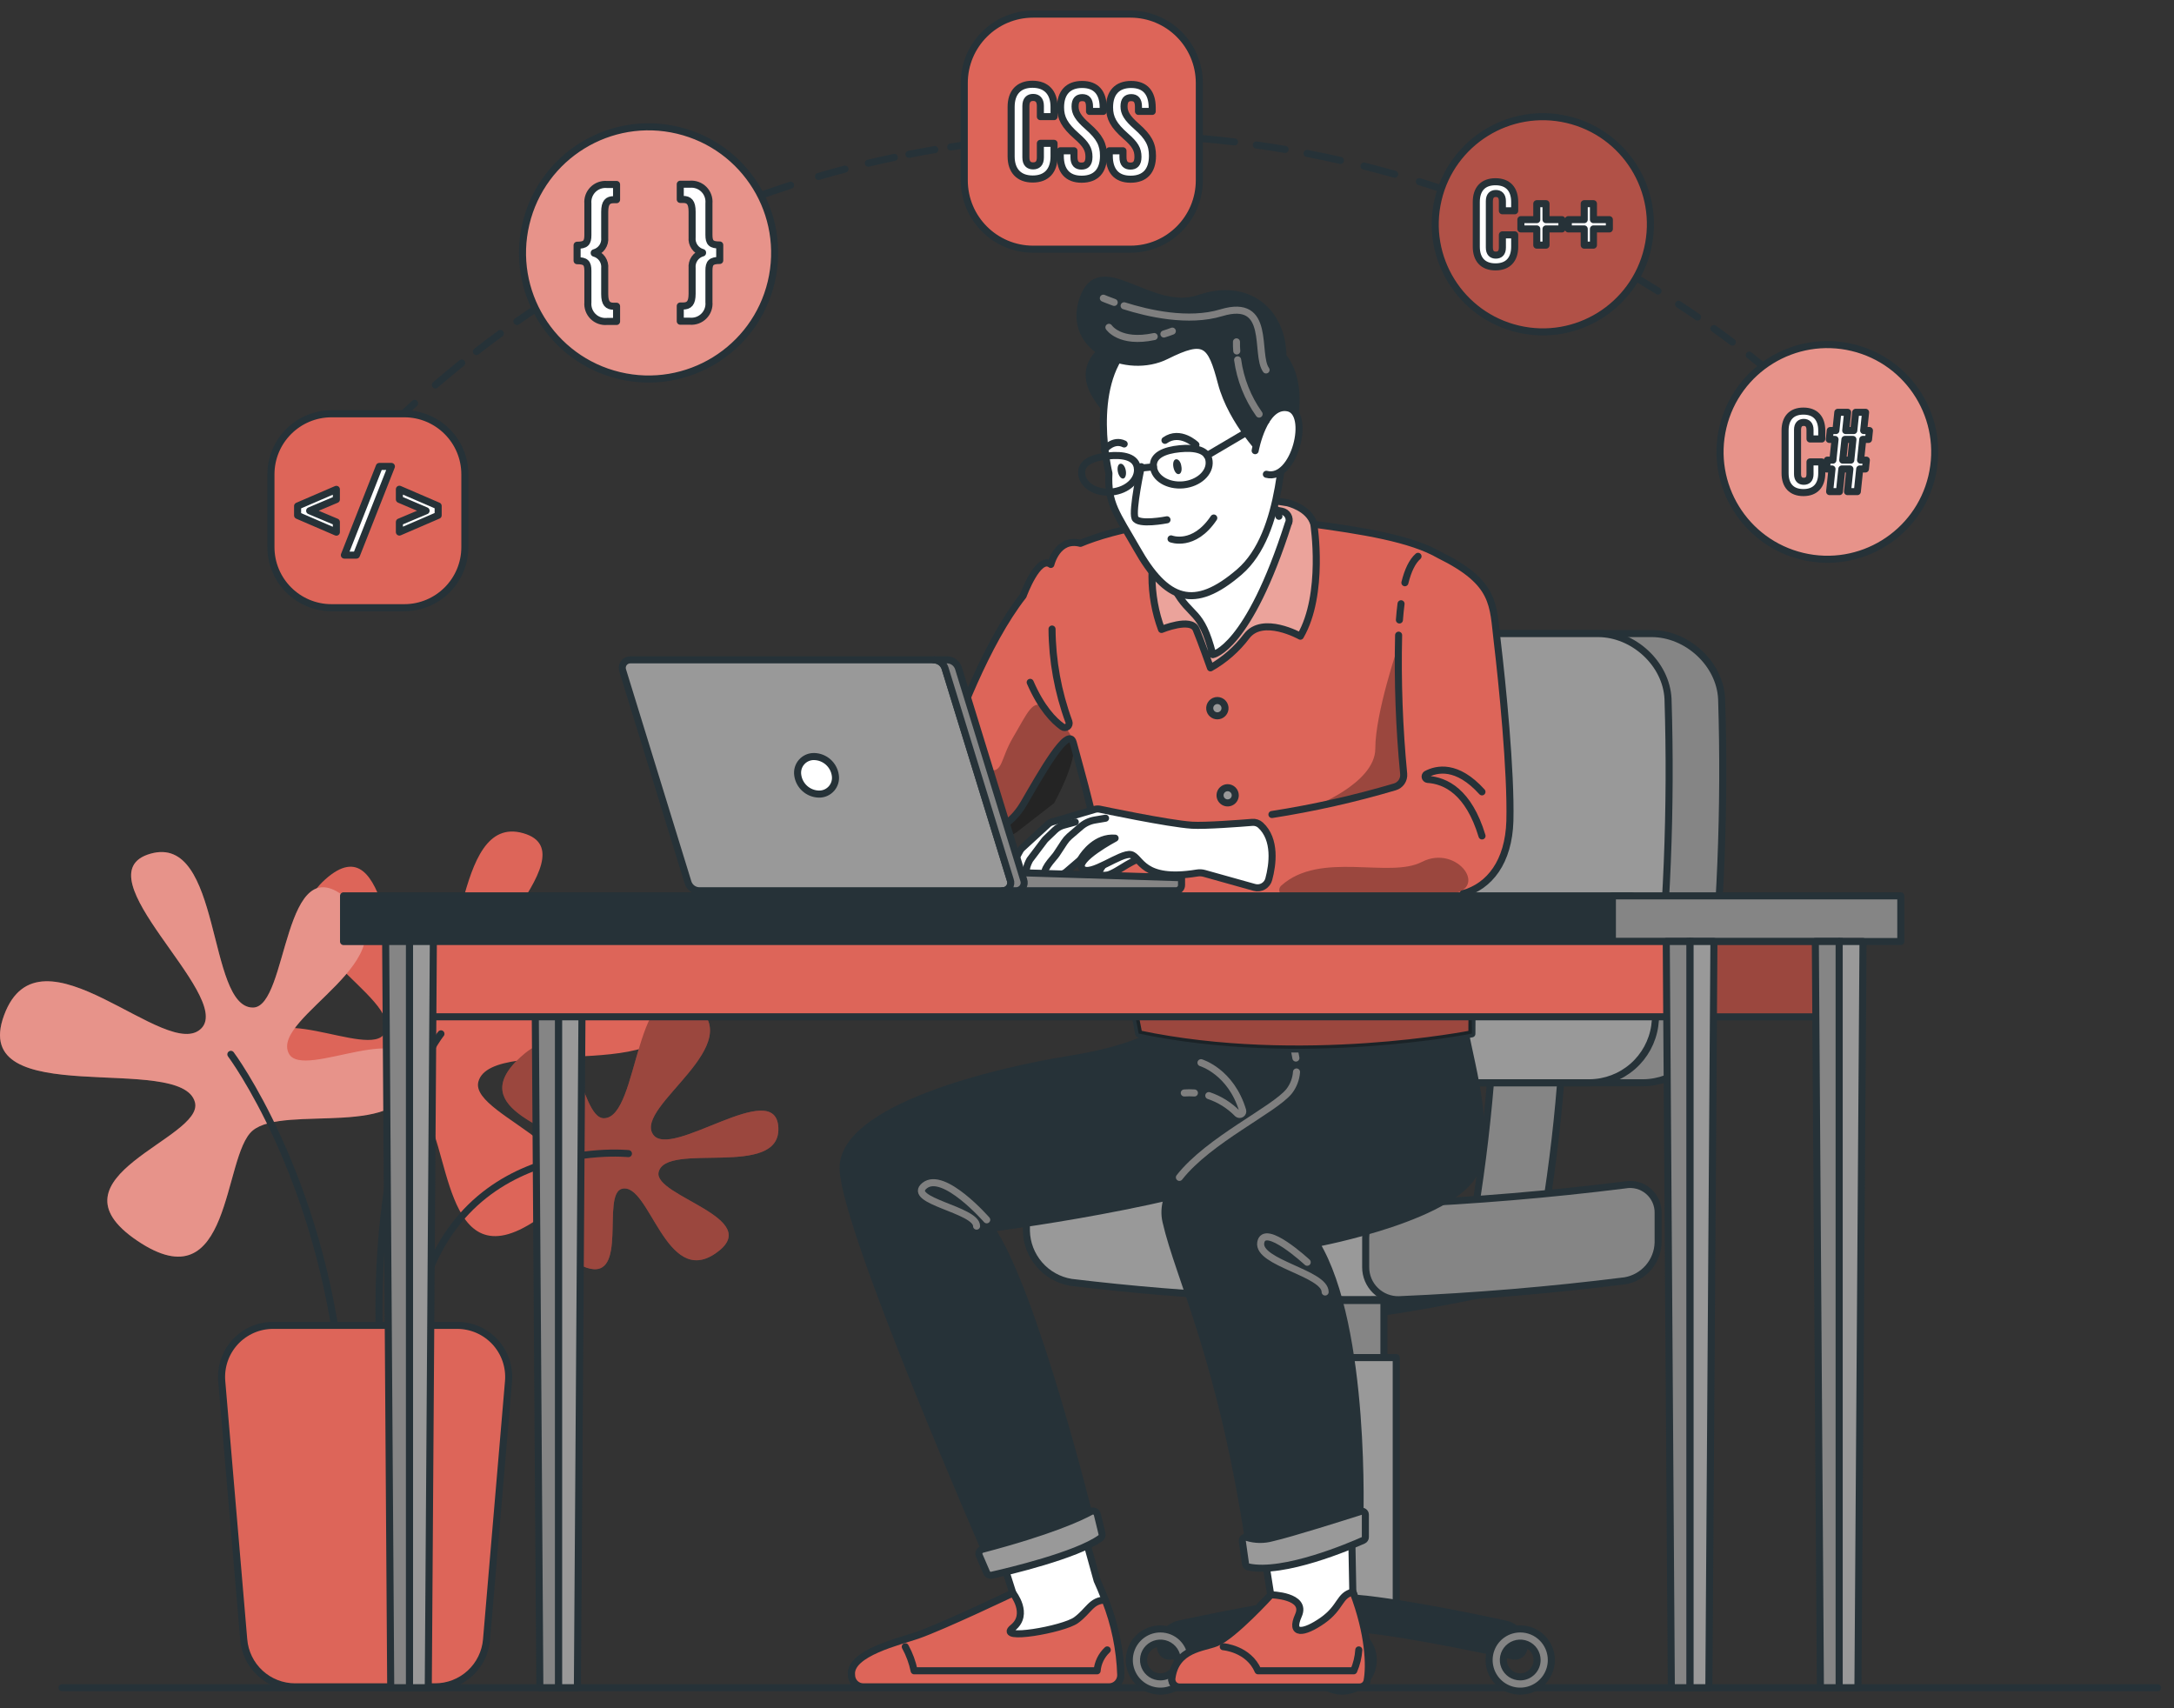 <svg width="154" height="121" viewBox="0 0 154 121" fill="none" xmlns="http://www.w3.org/2000/svg">
<rect x="0" y="0" width="154" height="121" fill="#333333" stroke="none"/>
<path d="M4.394 119.546H152.835" stroke="#263238" stroke-width="0.5" stroke-linecap="round" stroke-linejoin="round"/>
<path d="M29.799 78.627C31.953 80.422 31.235 90.974 37.969 86.434C44.702 81.893 33.231 79.205 33.884 76.631C34.803 73.042 49.953 77.349 47.412 70.458C44.871 63.566 35.812 73.932 33.432 71.366C31.242 69.004 42.147 60.468 37.064 59.018C31.982 57.568 33.062 69.912 29.799 69.912C27.251 69.912 27.728 58.11 23.044 62.285C18.36 66.459 28.597 70.576 27.258 73.168C26.239 75.138 18.181 70.275 18.543 74.815C18.906 79.356 27.502 76.728 29.799 78.627Z" fill="#DD6559"/>
<path d="M31.235 73.228C31.235 73.228 26.339 79.162 26.885 95.332" stroke="#263238" stroke-width="0.5" stroke-linecap="round" stroke-linejoin="round"/>
<path d="M40.793 81.638C39.925 79.891 32.721 78.695 36.845 74.901C40.969 71.107 40.955 79.241 42.789 79.209C45.355 79.165 44.857 68.29 49.092 71.097C53.328 73.903 44.907 78.344 46.256 80.35C47.495 82.198 54.968 76.226 55.136 79.876C55.305 83.526 47.175 80.824 46.655 83.024C46.249 84.736 54.261 86.294 50.707 88.767C47.154 91.24 46.016 83.717 44.063 84.205C42.574 84.564 44.562 90.77 41.569 89.801C38.575 88.832 41.705 83.469 40.793 81.638Z" fill="#DD6559"/>
<path opacity="0.3" d="M40.793 81.638C39.925 79.891 32.721 78.695 36.845 74.901C40.969 71.107 40.955 79.241 42.789 79.209C45.355 79.165 44.857 68.29 49.092 71.097C53.328 73.903 44.907 78.344 46.256 80.35C47.495 82.198 54.968 76.226 55.136 79.876C55.305 83.526 47.175 80.824 46.655 83.024C46.249 84.736 54.261 86.294 50.707 88.767C47.154 91.24 46.016 83.717 44.063 84.205C42.574 84.564 44.562 90.77 41.569 89.801C38.575 88.832 41.705 83.469 40.793 81.638Z" fill="black"/>
<path d="M44.516 81.714C44.516 81.714 30.564 80.26 29.186 95.332" stroke="#263238" stroke-width="0.5" stroke-linecap="round" stroke-linejoin="round"/>
<path d="M17.897 80.081C15.743 81.875 16.461 92.428 9.728 87.887C2.994 83.347 14.469 80.655 13.812 78.085C12.897 74.496 -2.257 78.803 0.288 71.911C2.832 65.02 11.885 75.389 14.286 72.819C16.472 70.461 5.571 61.926 10.654 60.472C15.736 59.018 14.641 71.369 17.915 71.369C20.463 71.369 19.99 59.564 24.674 63.742C29.358 67.92 19.117 72.033 20.46 74.625C21.476 76.595 29.537 71.732 29.175 76.269C28.812 80.806 20.183 78.182 17.897 80.081Z" fill="#DD6559"/>
<path opacity="0.3" d="M17.897 80.081C15.743 81.875 16.461 92.428 9.728 87.887C2.994 83.347 14.469 80.655 13.812 78.085C12.897 74.496 -2.257 78.803 0.288 71.911C2.832 65.02 11.885 75.389 14.286 72.819C16.472 70.461 5.571 61.926 10.654 60.472C15.736 59.018 14.641 71.369 17.915 71.369C20.463 71.369 19.99 59.564 24.674 63.742C29.358 67.92 19.117 72.033 20.46 74.625C21.476 76.595 29.537 71.732 29.175 76.269C28.812 80.806 20.183 78.182 17.897 80.081Z" fill="white"/>
<path d="M16.354 74.682C16.354 74.682 22.707 83.167 24.16 97.327" stroke="#263238" stroke-width="0.5" stroke-linecap="round" stroke-linejoin="round"/>
<path d="M20.901 119.485H30.808C31.728 119.489 32.615 119.146 33.293 118.524C33.971 117.903 34.39 117.049 34.465 116.132L36.023 97.826C36.064 97.324 36 96.818 35.836 96.341C35.671 95.864 35.41 95.426 35.068 95.055C34.726 94.685 34.311 94.389 33.849 94.186C33.387 93.983 32.888 93.879 32.384 93.878H19.343C18.839 93.879 18.34 93.983 17.879 94.186C17.417 94.389 17.002 94.685 16.66 95.056C16.319 95.427 16.058 95.864 15.894 96.341C15.73 96.818 15.666 97.324 15.707 97.826L17.265 116.132C17.34 117.045 17.756 117.897 18.429 118.518C19.103 119.139 19.985 119.484 20.901 119.485V119.485Z" fill="#DD6559" stroke="#263238" stroke-width="0.5" stroke-linecap="round" stroke-linejoin="round"/>
<path d="M95.082 93.196C91.769 93.196 82.207 91.043 82.207 91.043H107.957C107.957 91.043 98.392 93.196 95.082 93.196Z" fill="#263238" stroke="#263238" stroke-width="0.5" stroke-linecap="round" stroke-linejoin="round"/>
<path d="M98.033 92.116H92.132V96.161H98.033V92.116Z" fill="#858585" stroke="#263238" stroke-width="0.5" stroke-linecap="round" stroke-linejoin="round"/>
<path d="M98.905 96.161H91.26V113.551H98.905V96.161Z" fill="#999999" stroke="#263238" stroke-width="0.5" stroke-linecap="round" stroke-linejoin="round"/>
<path d="M109.443 85.877H104.458C105.011 82.453 105.42 78.964 105.671 75.508H110.639C110.402 78.964 109.996 82.453 109.443 85.877Z" fill="#858585" stroke="#263238" stroke-width="0.5" stroke-linecap="round" stroke-linejoin="round"/>
<path d="M116.992 44.877H95.571C93.058 44.877 91.403 47.005 91.891 49.51C93.259 57.164 94.078 64.906 94.339 72.676C94.337 73.206 94.44 73.731 94.642 74.221C94.845 74.711 95.142 75.156 95.518 75.53C95.894 75.904 96.34 76.2 96.831 76.4C97.322 76.6 97.847 76.701 98.377 76.696H116.41C117.531 76.685 118.611 76.274 119.455 75.537C120.3 74.799 120.853 73.785 121.015 72.676C121.885 64.987 122.199 57.245 121.956 49.51C121.837 47.005 119.508 44.877 116.992 44.877Z" fill="#858585" stroke="#263238" stroke-width="0.5" stroke-linecap="round" stroke-linejoin="round"/>
<path d="M118.158 49.51C118.402 57.245 118.087 64.987 117.218 72.676C117.055 73.785 116.502 74.799 115.658 75.537C114.813 76.274 113.734 76.685 112.613 76.696H98.377C97.847 76.701 97.322 76.6 96.831 76.4C96.34 76.2 95.894 75.904 95.518 75.53C95.142 75.156 94.845 74.711 94.642 74.221C94.44 73.731 94.337 73.206 94.339 72.676C94.079 64.906 93.262 57.164 91.895 49.51C91.407 46.998 93.054 44.877 95.574 44.877H113.194C115.71 44.877 118.04 47.005 118.158 49.51Z" fill="#999999" stroke="#263238" stroke-width="0.5" stroke-linecap="round" stroke-linejoin="round"/>
<path d="M107.957 116.674C107.957 116.77 107.936 116.864 107.895 116.95C107.854 117.036 107.794 117.112 107.719 117.172C107.645 117.232 107.558 117.275 107.465 117.296C107.372 117.318 107.275 117.319 107.182 117.299C104.838 116.789 97.821 115.31 95.082 115.31C92.344 115.31 85.323 116.789 82.979 117.299C82.886 117.319 82.79 117.318 82.697 117.297C82.604 117.275 82.517 117.232 82.443 117.172C82.369 117.112 82.309 117.036 82.269 116.95C82.228 116.864 82.207 116.77 82.207 116.674C82.207 116.29 82.338 115.918 82.579 115.62C82.82 115.321 83.157 115.114 83.532 115.034C86.274 114.445 92.53 113.164 95.082 113.164C97.635 113.164 103.891 114.445 106.633 115.034C107.008 115.115 107.344 115.322 107.585 115.62C107.826 115.919 107.957 116.291 107.957 116.674V116.674Z" fill="#263238" stroke="#263238" stroke-width="0.5" stroke-linecap="round" stroke-linejoin="round"/>
<path d="M82.204 115.382C81.768 115.381 81.341 115.51 80.978 115.752C80.615 115.994 80.332 116.338 80.165 116.741C79.998 117.144 79.954 117.587 80.039 118.015C80.124 118.443 80.334 118.836 80.642 119.144C80.95 119.452 81.343 119.662 81.771 119.747C82.199 119.832 82.642 119.788 83.045 119.621C83.448 119.454 83.792 119.171 84.034 118.808C84.276 118.445 84.405 118.018 84.404 117.582C84.403 116.999 84.171 116.44 83.759 116.027C83.346 115.615 82.787 115.383 82.204 115.382V115.382ZM82.204 118.777C81.967 118.778 81.736 118.709 81.539 118.578C81.342 118.447 81.188 118.26 81.097 118.042C81.006 117.824 80.982 117.583 81.028 117.351C81.073 117.119 81.187 116.906 81.354 116.738C81.521 116.571 81.734 116.457 81.966 116.41C82.198 116.364 82.438 116.387 82.657 116.477C82.875 116.568 83.062 116.721 83.194 116.918C83.325 117.114 83.395 117.346 83.395 117.582C83.395 117.898 83.27 118.202 83.047 118.426C82.823 118.65 82.52 118.776 82.204 118.777Z" fill="#858585" stroke="#263238" stroke-width="0.5" stroke-linecap="round" stroke-linejoin="round"/>
<path d="M95.082 115.382C94.645 115.38 94.218 115.509 93.854 115.751C93.49 115.993 93.207 116.338 93.04 116.742C92.872 117.145 92.829 117.589 92.914 118.018C93 118.446 93.211 118.84 93.521 119.148C93.831 119.456 94.225 119.665 94.654 119.749C95.083 119.832 95.527 119.787 95.93 119.617C96.332 119.448 96.676 119.163 96.916 118.798C97.156 118.433 97.283 118.005 97.279 117.568C97.274 116.988 97.041 116.433 96.63 116.024C96.219 115.614 95.663 115.384 95.082 115.382ZM95.082 118.777C94.847 118.778 94.616 118.709 94.419 118.579C94.222 118.448 94.069 118.263 93.977 118.045C93.886 117.828 93.861 117.588 93.905 117.356C93.95 117.125 94.062 116.911 94.228 116.743C94.393 116.575 94.605 116.46 94.836 116.412C95.067 116.364 95.307 116.385 95.525 116.473C95.744 116.562 95.932 116.713 96.065 116.907C96.199 117.102 96.271 117.332 96.274 117.568C96.276 117.726 96.247 117.882 96.188 118.029C96.129 118.175 96.041 118.308 95.93 118.421C95.82 118.533 95.688 118.623 95.542 118.684C95.397 118.745 95.24 118.777 95.082 118.777Z" fill="#858585" stroke="#263238" stroke-width="0.5" stroke-linecap="round" stroke-linejoin="round"/>
<path d="M107.688 115.382C107.252 115.382 106.826 115.511 106.463 115.754C106.101 115.996 105.818 116.34 105.652 116.743C105.485 117.146 105.442 117.589 105.527 118.017C105.612 118.445 105.823 118.837 106.131 119.145C106.44 119.453 106.833 119.663 107.26 119.748C107.688 119.832 108.131 119.788 108.534 119.621C108.937 119.453 109.281 119.17 109.522 118.807C109.764 118.445 109.893 118.018 109.892 117.582C109.892 117.293 109.835 117.006 109.724 116.739C109.613 116.472 109.451 116.229 109.246 116.025C109.042 115.821 108.799 115.659 108.531 115.548C108.264 115.438 107.977 115.381 107.688 115.382V115.382ZM107.688 118.777C107.452 118.777 107.221 118.707 107.024 118.576C106.828 118.445 106.674 118.258 106.584 118.04C106.493 117.821 106.47 117.581 106.516 117.349C106.562 117.117 106.676 116.904 106.843 116.737C107.01 116.57 107.223 116.456 107.455 116.41C107.687 116.364 107.927 116.387 108.146 116.478C108.364 116.568 108.551 116.722 108.682 116.918C108.813 117.115 108.883 117.346 108.883 117.582C108.883 117.899 108.758 118.203 108.533 118.427C108.309 118.651 108.005 118.777 107.688 118.777Z" fill="#858585" stroke="#263238" stroke-width="0.5" stroke-linecap="round" stroke-linejoin="round"/>
<path d="M101.608 85.181C93.014 85.454 84.412 85.073 75.876 84.043C75.482 83.972 75.077 83.99 74.691 84.095C74.304 84.2 73.946 84.39 73.643 84.651C73.339 84.912 73.097 85.237 72.935 85.604C72.773 85.97 72.695 86.367 72.706 86.768V87.188C72.727 88.07 73.055 88.916 73.634 89.582C74.213 90.248 75.005 90.691 75.876 90.834C84.412 91.863 93.014 92.243 101.608 91.972V85.181Z" fill="#999999" stroke="#263238" stroke-width="0.5" stroke-linecap="round" stroke-linejoin="round"/>
<path d="M115.104 90.723C109.77 91.391 104.483 91.832 99.113 92.062C98.804 92.072 98.496 92.019 98.207 91.907C97.919 91.794 97.656 91.625 97.435 91.409C97.213 91.193 97.037 90.934 96.918 90.649C96.799 90.363 96.739 90.056 96.741 89.747V87.683C96.747 87.052 96.998 86.449 97.441 85.999C97.883 85.55 98.483 85.29 99.113 85.275C104.497 85.041 109.77 84.6 115.104 83.932C115.396 83.877 115.697 83.889 115.984 83.965C116.271 84.042 116.537 84.182 116.763 84.375C116.989 84.568 117.169 84.81 117.289 85.082C117.409 85.353 117.467 85.649 117.458 85.946V88.01C117.441 88.665 117.197 89.293 116.767 89.788C116.338 90.283 115.75 90.614 115.104 90.723V90.723Z" fill="#858585" stroke="#263238" stroke-width="0.5" stroke-linecap="round" stroke-linejoin="round"/>
<path d="M79.393 118.645C79.393 117.446 79.131 115.055 77.717 111.951L75.876 105.31L70.133 107.762L71.748 112.848C71.748 112.848 66.813 115.203 64.989 115.838C63.776 116.261 60.144 117.094 60.323 118.652C60.323 118.762 60.345 118.871 60.387 118.972C60.429 119.073 60.49 119.166 60.568 119.243C60.646 119.321 60.738 119.383 60.839 119.425C60.941 119.467 61.05 119.488 61.16 119.488H78.553C78.664 119.489 78.774 119.467 78.876 119.425C78.979 119.383 79.072 119.321 79.15 119.242C79.228 119.164 79.29 119.07 79.331 118.968C79.373 118.865 79.394 118.755 79.393 118.645V118.645Z" fill="white" stroke="#263238" stroke-width="0.5" stroke-linecap="round" stroke-linejoin="round"/>
<path d="M76.231 114.757C75.334 115.418 70.549 116.254 71.748 115.296C72.947 114.337 71.748 112.844 71.748 112.844C71.748 112.844 66.813 115.199 64.989 115.834C63.776 116.258 60.144 117.09 60.323 118.648C60.323 118.758 60.345 118.867 60.387 118.968C60.429 119.07 60.49 119.162 60.568 119.24C60.646 119.317 60.738 119.379 60.839 119.421C60.941 119.463 61.05 119.485 61.16 119.485H78.553C78.664 119.485 78.774 119.463 78.876 119.421C78.978 119.379 79.071 119.317 79.148 119.238C79.226 119.16 79.288 119.066 79.329 118.964C79.371 118.861 79.391 118.752 79.39 118.641C79.331 116.823 78.96 115.028 78.291 113.336C77.304 113.347 77.129 114.101 76.231 114.757Z" fill="#DD6559" stroke="#263238" stroke-width="0.5" stroke-linecap="round" stroke-linejoin="round"/>
<path d="M83.546 119.485H96.288C96.416 119.484 96.539 119.44 96.638 119.359C96.736 119.277 96.803 119.165 96.827 119.039C97.021 118.027 96.978 115.762 95.829 112.754L95.714 106.653L89.189 107.762L90.014 112.966C90.014 112.966 87.387 115.859 86.138 116.376C85.262 116.735 83.266 116.778 83.001 118.889C82.994 118.964 83.002 119.041 83.027 119.113C83.051 119.185 83.09 119.251 83.141 119.307C83.193 119.363 83.255 119.408 83.325 119.439C83.395 119.469 83.47 119.485 83.546 119.485Z" fill="white" stroke="#263238" stroke-width="0.5" stroke-linecap="round" stroke-linejoin="round"/>
<path d="M93.69 114.783C92.344 115.723 91.35 115.834 91.978 114.424C92.606 113.013 90.029 112.963 90.029 112.963C90.029 112.963 87.401 115.856 86.152 116.373C85.276 116.732 83.281 116.775 83.015 118.885C83.006 118.962 83.013 119.04 83.036 119.114C83.06 119.188 83.098 119.256 83.15 119.314C83.202 119.371 83.265 119.417 83.336 119.449C83.406 119.48 83.483 119.496 83.561 119.495H96.303C96.43 119.495 96.554 119.451 96.652 119.37C96.75 119.288 96.817 119.175 96.841 119.05C97.035 118.038 96.992 115.773 95.843 112.765C94.846 112.995 95.025 113.839 93.69 114.783Z" fill="#DD6559" stroke="#263238" stroke-width="0.5" stroke-linecap="round" stroke-linejoin="round"/>
<path d="M82.279 72.884C82.279 72.884 80.994 74.198 75.743 75.038C70.492 75.878 59.591 78.505 59.724 82.812C59.856 87.12 69.896 110.091 69.896 110.091C69.896 110.091 74.921 109.137 77.254 107.701C77.254 107.701 73.209 91.308 70.176 87.001C70.176 87.001 83.79 85.325 91.321 82.216C98.851 79.108 94.422 72.023 94.422 72.023L82.279 72.884Z" fill="#263238" stroke="#263238" stroke-width="0.5" stroke-linecap="round" stroke-linejoin="round"/>
<path d="M90.818 72.277C90.818 72.277 92.749 75.508 91.306 77.302C89.864 79.097 81.669 82.446 82.595 86.516C83.521 90.587 86.579 96.326 88.571 109.966C88.571 109.966 93.212 109.248 96.321 107.93C96.321 107.93 96.838 94.054 93.23 88.071C93.23 88.071 103.56 86.157 104.609 82.686C105.657 79.216 103.697 73.911 103.657 72.015L90.818 72.277Z" fill="#263238" stroke="#263238" stroke-width="0.5" stroke-linecap="round" stroke-linejoin="round"/>
<path d="M84.609 77.418C84.37 77.4 84.13 77.4 83.891 77.418" stroke="#7F7F7F" stroke-width="0.5" stroke-linecap="round" stroke-linejoin="round"/>
<path d="M85.075 75.275C85.075 75.275 87.197 75.899 88.029 78.667C88.04 78.712 88.036 78.76 88.019 78.803C88.001 78.846 87.97 78.883 87.93 78.907C87.89 78.932 87.844 78.943 87.797 78.94C87.751 78.937 87.706 78.919 87.67 78.889C87.102 78.304 86.401 77.864 85.628 77.604" stroke="#7F7F7F" stroke-width="0.5" stroke-linecap="round" stroke-linejoin="round"/>
<path d="M69.178 86.85C69.178 85.684 64.153 85.055 65.499 83.979C66.845 82.902 69.896 86.402 69.896 86.402" stroke="#7F7F7F" stroke-width="0.5" stroke-linecap="round" stroke-linejoin="round"/>
<path d="M93.869 91.516C93.869 90.181 89.067 89.453 89.307 88.017C89.548 86.581 92.599 89.409 92.599 89.409" stroke="#7F7F7F" stroke-width="0.5" stroke-linecap="round" stroke-linejoin="round"/>
<path d="M69.365 110.174L69.892 111.394C69.921 111.462 69.973 111.517 70.039 111.55C70.104 111.584 70.18 111.593 70.251 111.577C71.411 111.315 76.249 110.174 77.947 108.953C77.996 108.917 78.034 108.867 78.054 108.81C78.074 108.752 78.077 108.69 78.062 108.63L77.731 107.27C77.72 107.223 77.698 107.179 77.668 107.142C77.637 107.105 77.598 107.076 77.554 107.056C77.509 107.037 77.461 107.028 77.413 107.03C77.365 107.032 77.318 107.046 77.276 107.069C76.511 107.485 74.383 108.48 69.576 109.743C69.533 109.755 69.492 109.776 69.457 109.805C69.422 109.834 69.393 109.87 69.373 109.911C69.353 109.951 69.342 109.996 69.341 110.041C69.339 110.087 69.347 110.132 69.365 110.174V110.174Z" fill="#999999" stroke="#263238" stroke-width="0.5" stroke-linecap="round" stroke-linejoin="round"/>
<path d="M88.001 109.169C87.995 109.127 87.999 109.084 88.015 109.044C88.03 109.004 88.055 108.969 88.088 108.942C88.121 108.915 88.16 108.897 88.202 108.89C88.244 108.882 88.287 108.886 88.327 108.9C88.91 109.082 89.534 109.09 90.122 108.925C91.454 108.623 95.262 107.417 96.396 107.055C96.433 107.043 96.473 107.04 96.511 107.046C96.55 107.052 96.587 107.068 96.618 107.091C96.65 107.114 96.675 107.144 96.693 107.179C96.71 107.214 96.719 107.253 96.719 107.292V108.878C96.72 108.926 96.706 108.973 96.68 109.013C96.653 109.054 96.616 109.085 96.572 109.104C95.682 109.503 90.912 111.545 88.417 110.989C88.368 110.977 88.324 110.951 88.291 110.914C88.257 110.877 88.236 110.83 88.23 110.78L88.001 109.169Z" fill="#999999" stroke="#263238" stroke-width="0.5" stroke-linecap="round" stroke-linejoin="round"/>
<path d="M91.841 75.931C91.807 76.427 91.625 76.902 91.321 77.295C90.266 78.606 85.624 80.741 83.546 83.397" stroke="#7F7F7F" stroke-width="0.5" stroke-linecap="round" stroke-linejoin="round"/>
<path d="M91.615 74.137C91.695 74.401 91.757 74.671 91.798 74.944" stroke="#7F7F7F" stroke-width="0.5" stroke-linecap="round" stroke-linejoin="round"/>
<path d="M64.128 116.642C64.421 117.176 64.632 117.75 64.756 118.347H77.717C77.765 117.782 78.021 117.255 78.435 116.868" stroke="#263238" stroke-width="0.5" stroke-linecap="round" stroke-linejoin="round"/>
<path d="M86.651 116.642C86.651 116.642 88.446 116.778 89.117 118.347H95.894C96.098 117.878 96.22 117.378 96.253 116.868" stroke="#263238" stroke-width="0.5" stroke-linecap="round" stroke-linejoin="round"/>
<path d="M76.026 52.601C76.192 53.233 76.364 53.861 76.536 54.474C78.331 60.935 80.664 73.229 80.664 73.229C92.15 75.652 104.264 73.229 104.264 73.229C104.329 70.551 104.002 67.016 103.639 63.301C105.52 62.78 106.87 61.043 106.956 58.154C107.046 54.654 106.41 48.355 106.059 45.411C105.746 42.823 105.969 41.283 101.96 39.309C99.95 38.15 96.612 37.601 92.509 37.052C84.433 35.975 78.604 37.608 76.536 38.487C74.896 38.057 74.44 39.981 74.44 39.981C73.532 39.295 72.477 42.202 72.477 42.202C69.82 45.591 67.731 51.298 67.035 53.329C66.881 53.773 66.599 54.162 66.224 54.446C64.34 55.881 65.388 57.658 65.388 57.658L69.246 58.839C69.246 58.839 71.116 59.327 72.545 56.868C73.737 54.815 75.689 51.33 76.026 52.601Z" fill="#DD6559"/>
<path opacity="0.3" d="M69.957 57.22C69.957 57.22 69.867 55.425 68.431 55.113C66.996 54.801 68.834 54.263 69.957 54.532C71.08 54.801 70.818 53.814 71.78 52.199C72.742 50.584 73.216 49.306 74.027 50.235C74.838 51.165 75.682 51.312 76.026 52.583C76.371 53.853 74.666 56.89 74.666 56.89L71.989 58.968L70.628 59.729H68.6L67.904 57.974L69.957 57.22Z" fill="black"/>
<path d="M76.026 52.601C76.192 53.233 76.364 53.861 76.536 54.474C78.331 60.935 80.664 73.229 80.664 73.229C92.15 75.652 104.264 73.229 104.264 73.229C104.329 70.551 104.002 67.016 103.639 63.301C105.52 62.78 106.87 61.043 106.956 58.154C107.046 54.654 106.41 48.355 106.059 45.411C105.746 42.823 105.969 41.283 101.96 39.309C99.95 38.15 96.612 37.601 92.509 37.052C84.433 35.975 78.604 37.608 76.536 38.487C74.896 38.057 74.44 39.981 74.44 39.981C73.532 39.295 72.477 42.202 72.477 42.202C69.82 45.591 67.731 51.298 67.035 53.329C66.881 53.773 66.599 54.162 66.224 54.446C64.34 55.881 65.388 57.658 65.388 57.658L69.246 58.839C69.246 58.839 71.116 59.327 72.545 56.868C73.737 54.815 75.689 51.33 76.026 52.601Z" stroke="#263238" stroke-width="0.5" stroke-linecap="round" stroke-linejoin="round"/>
<path opacity="0.3" d="M104.264 73.211C104.273 70.904 104.159 68.599 103.923 66.305C104.314 71.771 92.932 73.483 92.573 70.519C92.215 67.554 103.639 63.282 97.423 64.776C91.999 66.079 81.486 64.833 78.902 64.496C79.896 69.162 80.664 73.211 80.664 73.211C92.15 75.633 104.264 73.211 104.264 73.211Z" fill="black"/>
<path opacity="0.3" d="M99.045 45.752C99.045 45.752 97.419 50.508 97.423 53.021C97.426 55.533 92.868 57.22 92.857 57.22C95.301 56.725 97.677 56.068 98.812 55.738C99.007 55.683 99.177 55.561 99.292 55.394C99.408 55.227 99.461 55.025 99.444 54.822C99.154 51.808 99.021 48.781 99.045 45.752V45.752Z" fill="black"/>
<path d="M74.523 44.557C74.538 46.798 74.942 49.019 75.718 51.122C75.74 51.184 75.743 51.251 75.724 51.314C75.706 51.377 75.668 51.432 75.616 51.472C75.564 51.512 75.501 51.535 75.435 51.536C75.369 51.538 75.305 51.518 75.251 51.481C74.634 51.039 73.762 50.142 72.976 48.333" stroke="#263238" stroke-width="0.5" stroke-linecap="round" stroke-linejoin="round"/>
<path d="M104.982 59.212C104.034 56.071 102.394 55.285 101.123 55.206C101.084 55.201 101.047 55.184 101.018 55.157C100.988 55.131 100.967 55.096 100.957 55.058C100.947 55.02 100.949 54.979 100.962 54.942C100.975 54.904 100.998 54.871 101.03 54.847C101.769 54.449 103.209 54.13 104.978 56.089" stroke="#263238" stroke-width="0.5" stroke-linecap="round" stroke-linejoin="round"/>
<path d="M86.773 50.224C86.758 50.356 86.695 50.478 86.595 50.567C86.496 50.655 86.368 50.704 86.235 50.704C86.102 50.704 85.973 50.655 85.874 50.567C85.775 50.478 85.712 50.356 85.696 50.224C85.688 50.148 85.695 50.072 85.718 49.999C85.741 49.926 85.779 49.859 85.83 49.802C85.881 49.745 85.943 49.699 86.013 49.668C86.083 49.636 86.158 49.62 86.235 49.62C86.311 49.62 86.387 49.636 86.456 49.668C86.526 49.699 86.588 49.745 86.639 49.802C86.69 49.859 86.728 49.926 86.751 49.999C86.775 50.072 86.782 50.148 86.773 50.224V50.224Z" fill="#999999" stroke="#263238" stroke-width="0.5" stroke-linecap="round" stroke-linejoin="round"/>
<path d="M87.502 56.334C87.502 56.44 87.47 56.544 87.411 56.633C87.352 56.721 87.268 56.79 87.169 56.831C87.071 56.872 86.963 56.882 86.858 56.862C86.754 56.841 86.658 56.79 86.583 56.714C86.507 56.639 86.456 56.543 86.435 56.439C86.415 56.334 86.425 56.226 86.466 56.127C86.507 56.029 86.576 55.945 86.664 55.886C86.753 55.827 86.857 55.795 86.963 55.795C87.106 55.795 87.243 55.852 87.344 55.953C87.445 56.054 87.502 56.191 87.502 56.334Z" fill="#999999" stroke="#263238" stroke-width="0.5" stroke-linecap="round" stroke-linejoin="round"/>
<path d="M89.307 71.057C89.308 71.165 89.277 71.27 89.218 71.359C89.158 71.449 89.074 71.519 88.975 71.561C88.876 71.602 88.767 71.613 88.662 71.593C88.556 71.572 88.459 71.521 88.383 71.445C88.307 71.37 88.255 71.273 88.234 71.168C88.213 71.063 88.223 70.954 88.264 70.854C88.305 70.755 88.374 70.67 88.464 70.61C88.553 70.551 88.658 70.519 88.765 70.519C88.908 70.519 89.046 70.575 89.147 70.676C89.249 70.777 89.306 70.914 89.307 71.057V71.057Z" fill="#999999" stroke="#263238" stroke-width="0.5" stroke-linecap="round" stroke-linejoin="round"/>
<path d="M78.999 60.336C78.999 60.336 77.236 62.016 78.076 62.044C78.916 62.073 79.975 60.917 80.948 60.785C81.92 60.652 80.348 60.067 80.348 60.067L78.999 60.336Z" fill="white" stroke="#263238" stroke-width="0.5" stroke-linecap="round" stroke-linejoin="round"/>
<path d="M89.289 58.444C89.21 58.373 89.118 58.319 89.017 58.286C88.916 58.253 88.81 58.241 88.704 58.25C87.843 58.322 85.366 58.509 84.433 58.451C82.775 58.347 77.889 57.313 77.889 57.313C77.777 57.294 77.662 57.3 77.552 57.331L74.526 58.221C74.416 58.253 74.315 58.311 74.232 58.39L72.401 60.07C72.341 60.126 72.29 60.192 72.251 60.264L71.87 60.96C71.791 61.103 71.762 61.268 71.786 61.429C71.81 61.591 71.886 61.74 72.003 61.854V61.854L75.025 61.933C75.212 61.942 75.395 61.877 75.535 61.753L76.432 60.985C76.492 60.933 76.544 60.873 76.587 60.806C76.805 60.447 77.663 59.262 78.991 59.37C78.991 59.37 76.12 60.896 76.662 61.524C77.204 62.152 79.401 60.357 80.118 60.537C80.836 60.716 80.883 62.478 84.785 61.84C84.959 61.81 85.138 61.819 85.309 61.865L88.862 62.859C88.967 62.888 89.078 62.896 89.186 62.882C89.294 62.868 89.399 62.833 89.494 62.778C89.588 62.723 89.671 62.65 89.737 62.563C89.803 62.476 89.851 62.376 89.878 62.27C90.154 61.251 90.398 59.456 89.289 58.444Z" fill="white" stroke="#263238" stroke-width="0.5" stroke-linecap="round" stroke-linejoin="round"/>
<path d="M78.313 57.956L77.552 58.085C77.181 58.148 76.835 58.312 76.551 58.559L75.743 59.252C75.606 59.376 75.485 59.517 75.384 59.672L74.864 60.465C74.807 60.553 74.743 60.636 74.673 60.713C74.365 61.072 73.514 62.066 74.433 61.929" fill="white"/>
<path d="M78.313 57.956L77.552 58.085C77.181 58.148 76.835 58.312 76.551 58.559L75.743 59.252C75.606 59.376 75.485 59.517 75.384 59.672L74.864 60.465C74.807 60.553 74.743 60.636 74.673 60.713C74.365 61.072 73.514 62.066 74.433 61.929" stroke="#263238" stroke-width="0.5" stroke-linecap="round" stroke-linejoin="round"/>
<path d="M76.17 58.225L75.384 58.441C75.138 58.501 74.913 58.624 74.731 58.799L74.117 59.388C74.057 59.442 74.002 59.502 73.956 59.568L72.947 60.906C72.947 60.906 72.409 61.854 72.947 61.872" fill="white"/>
<path d="M76.17 58.225L75.384 58.441C75.138 58.501 74.913 58.624 74.731 58.799L74.117 59.388C74.057 59.442 74.002 59.502 73.956 59.568L72.947 60.906C72.947 60.906 72.409 61.854 72.947 61.872" stroke="#263238" stroke-width="0.5" stroke-linecap="round" stroke-linejoin="round"/>
<path d="M99.074 44.991C98.998 48.273 99.117 51.555 99.433 54.822C99.45 55.025 99.397 55.227 99.282 55.394C99.166 55.561 98.996 55.682 98.801 55.738C95.947 56.582 93.041 57.235 90.1 57.694" stroke="#263238" stroke-width="0.5" stroke-linecap="round" stroke-linejoin="round"/>
<path d="M99.246 42.766C99.199 43.125 99.16 43.516 99.131 43.914" stroke="#263238" stroke-width="0.5" stroke-linecap="round" stroke-linejoin="round"/>
<path d="M100.449 39.406C100.039 39.765 99.731 40.415 99.519 41.276" stroke="#263238" stroke-width="0.5" stroke-linecap="round" stroke-linejoin="round"/>
<path d="M82.477 37.274C82.477 37.274 82.703 36.556 83.912 36.151C85.122 35.745 89.318 35.103 91.475 36.151C93.632 37.199 89.501 42.902 89.501 42.902L87.588 45.551L85.883 46.829L85.122 44.557L84.135 43.53C84.135 43.53 82.003 41.782 82.182 40.056C82.362 38.329 82.477 37.274 82.477 37.274Z" fill="white"/>
<path d="M93.069 37.123C92.731 35.943 91.192 35.612 91.192 35.612C83.833 34.356 82.279 37.048 82.279 37.048C81.377 39.48 81.377 42.154 82.279 44.586C82.279 44.586 84.372 43.717 84.731 44.586C85.09 45.454 85.746 47.306 85.746 47.306C86.745 46.743 87.617 45.98 88.306 45.063C89.444 43.566 92.114 45.063 92.114 45.063C93.844 42.073 93.069 37.123 93.069 37.123ZM91.274 37.037C88.424 45.982 85.912 46.37 85.912 46.37C85.075 43.082 84.357 43.8 83.22 41.743C82.308 40.092 82.617 38.003 82.775 37.238C82.793 37.147 82.832 37.061 82.888 36.987C82.943 36.912 83.015 36.851 83.098 36.808C85.926 35.372 89.386 35.9 90.811 36.212C90.899 36.23 90.983 36.267 91.056 36.319C91.129 36.372 91.19 36.44 91.235 36.518C91.28 36.596 91.308 36.682 91.317 36.772C91.326 36.861 91.317 36.952 91.288 37.037H91.274Z" fill="#DD6559"/>
<path opacity="0.4" d="M93.069 37.123C92.731 35.943 91.192 35.612 91.192 35.612C83.833 34.356 82.279 37.048 82.279 37.048C81.377 39.48 81.377 42.154 82.279 44.586C82.279 44.586 84.372 43.717 84.731 44.586C85.09 45.454 85.746 47.306 85.746 47.306C86.745 46.743 87.617 45.98 88.306 45.063C89.444 43.566 92.114 45.063 92.114 45.063C93.844 42.073 93.069 37.123 93.069 37.123ZM91.274 37.037C88.424 45.982 85.912 46.37 85.912 46.37C85.075 43.082 84.357 43.8 83.22 41.743C82.308 40.092 82.617 38.003 82.775 37.238C82.793 37.147 82.832 37.061 82.888 36.987C82.943 36.912 83.015 36.851 83.098 36.808C85.926 35.372 89.386 35.9 90.811 36.212C90.899 36.23 90.983 36.267 91.056 36.319C91.129 36.372 91.19 36.44 91.235 36.518C91.28 36.596 91.308 36.682 91.317 36.772C91.326 36.861 91.317 36.952 91.288 37.037H91.274Z" fill="white"/>
<path d="M93.069 37.123C92.731 35.943 91.192 35.612 91.192 35.612C83.833 34.356 82.279 37.048 82.279 37.048C81.377 39.48 81.377 42.154 82.279 44.586C82.279 44.586 84.372 43.717 84.731 44.586C85.09 45.454 85.746 47.306 85.746 47.306C86.745 46.743 87.617 45.98 88.306 45.063C89.444 43.566 92.114 45.063 92.114 45.063C93.844 42.073 93.069 37.123 93.069 37.123ZM91.274 37.037C88.424 45.982 85.912 46.37 85.912 46.37C85.075 43.082 84.357 43.8 83.22 41.743C82.308 40.092 82.617 38.003 82.775 37.238C82.793 37.147 82.832 37.061 82.888 36.987C82.943 36.912 83.015 36.851 83.098 36.808C85.926 35.372 89.386 35.9 90.811 36.212C90.899 36.23 90.983 36.267 91.056 36.319C91.129 36.372 91.19 36.44 91.235 36.518C91.28 36.596 91.308 36.682 91.317 36.772C91.326 36.861 91.317 36.952 91.288 37.037H91.274Z" stroke="#263238" stroke-width="0.5" stroke-linecap="round" stroke-linejoin="round"/>
<path d="M81.055 23.455C81.055 23.455 74.713 24.726 78.205 28.839C82.078 33.423 81.055 23.455 81.055 23.455Z" fill="#263238" stroke="#263238" stroke-width="0.5" stroke-linecap="round" stroke-linejoin="round"/>
<path d="M78.553 33.52C78.553 33.52 77.046 27.418 79.917 24.485C82.789 21.553 85.901 20.957 88.234 22.393C90.567 23.828 91.536 27.418 91.177 29.27C90.818 31.122 90.991 37.762 87.793 40.515C84.594 43.268 82.627 42.59 80.513 38.839C79.11 36.38 78.446 35.673 78.553 33.52Z" fill="white" stroke="#263238" stroke-width="0.5" stroke-linecap="round" stroke-linejoin="round"/>
<path d="M89.67 32.324C89.67 32.324 87.258 29.93 86.518 27.12C85.779 24.309 85.362 23.828 82.609 25.203C79.856 26.578 75.564 24.729 76.687 21.255C77.868 17.608 81.475 22.332 84.942 21.136C88.41 19.941 90.876 22.095 90.879 25.264C90.879 25.264 92.975 27.299 90.879 32.561L89.67 32.324Z" fill="#263238" stroke="#263238" stroke-width="0.5" stroke-linecap="round" stroke-linejoin="round"/>
<path d="M88.912 31.922C88.912 31.922 89.522 28.577 91.217 28.886C92.911 29.195 91.701 34.133 89.706 33.595" fill="white"/>
<path d="M88.912 31.922C88.912 31.922 89.522 28.577 91.217 28.886C92.911 29.195 91.701 34.133 89.706 33.595" stroke="#263238" stroke-width="0.5" stroke-linecap="round" stroke-linejoin="round"/>
<path d="M80.847 33.057C80.847 33.057 80.179 36.161 80.398 36.693C80.617 37.224 82.667 36.818 82.667 36.818" fill="white"/>
<path d="M80.847 33.057C80.847 33.057 80.179 36.161 80.398 36.693C80.617 37.224 82.667 36.818 82.667 36.818" stroke="#263238" stroke-width="0.5" stroke-linecap="round" stroke-linejoin="round"/>
<path d="M82.954 38.171C82.954 38.171 84.562 38.807 85.98 36.693Z" fill="white"/>
<path d="M82.954 38.171C82.954 38.171 84.562 38.807 85.98 36.693" stroke="#263238" stroke-width="0.5" stroke-linecap="round" stroke-linejoin="round"/>
<path d="M79.745 33.315C79.802 33.602 79.727 33.864 79.576 33.897C79.426 33.929 79.25 33.721 79.189 33.43C79.128 33.139 79.189 32.881 79.358 32.849C79.526 32.816 79.691 33.024 79.745 33.315Z" fill="#263238"/>
<path d="M83.679 32.999C83.74 33.286 83.679 33.548 83.51 33.581C83.342 33.613 83.187 33.401 83.126 33.114C83.065 32.827 83.126 32.565 83.295 32.533C83.464 32.5 83.639 32.709 83.679 32.999Z" fill="#263238"/>
<path d="M80.571 33.179C80.653 33.993 79.853 34.74 78.747 34.848C77.642 34.955 76.709 34.388 76.626 33.573C76.543 32.759 77.401 32.403 78.492 32.292C79.584 32.181 80.492 32.367 80.571 33.179Z" stroke="#263238" stroke-width="0.5" stroke-linecap="round" stroke-linejoin="round"/>
<path d="M85.65 32.672C85.732 33.484 84.914 34.234 83.826 34.342C82.739 34.449 81.787 33.879 81.705 33.067C81.622 32.256 82.48 31.894 83.571 31.786C84.662 31.678 85.571 31.858 85.65 32.672Z" stroke="#263238" stroke-width="0.5" stroke-linecap="round" stroke-linejoin="round"/>
<path d="M80.571 33.179L81.705 33.067" stroke="#263238" stroke-width="0.5" stroke-linecap="round" stroke-linejoin="round"/>
<path d="M85.513 32.263L89.684 29.805" stroke="#263238" stroke-width="0.5" stroke-linecap="round" stroke-linejoin="round"/>
<path d="M90.398 36.093L90.596 36.571" stroke="#263238" stroke-width="0.5" stroke-linecap="round" stroke-linejoin="round"/>
<path d="M78.22 31.869C78.22 31.869 78.855 31.061 79.634 31.448Z" fill="white"/>
<path d="M78.22 31.869C78.22 31.869 78.855 31.061 79.634 31.448" stroke="#263238" stroke-width="0.5" stroke-linecap="round" stroke-linejoin="round"/>
<path d="M84.716 31.506C84.716 31.506 83.6 30.429 82.523 31.19Z" fill="white"/>
<path d="M84.716 31.506C84.716 31.506 83.6 30.429 82.523 31.19" stroke="#263238" stroke-width="0.5" stroke-linecap="round" stroke-linejoin="round"/>
<path d="M79.63 21.66C81.328 22.199 84.185 22.859 86.518 22.152C90.108 21.075 88.876 25.095 89.684 26.204" stroke="#7F7F7F" stroke-width="0.5" stroke-linecap="round" stroke-linejoin="round"/>
<path d="M78.159 21.122C78.159 21.122 78.442 21.248 78.927 21.42" stroke="#7F7F7F" stroke-width="0.5" stroke-linecap="round" stroke-linejoin="round"/>
<path d="M82.448 23.66C82.638 23.602 82.836 23.534 83.044 23.455" stroke="#7F7F7F" stroke-width="0.5" stroke-linecap="round" stroke-linejoin="round"/>
<path d="M78.553 23.186C78.553 23.186 79.314 24.36 81.762 23.839" stroke="#7F7F7F" stroke-width="0.5" stroke-linecap="round" stroke-linejoin="round"/>
<path d="M87.67 25.487C87.86 26.872 88.382 28.191 89.192 29.331" stroke="#7F7F7F" stroke-width="0.5" stroke-linecap="round" stroke-linejoin="round"/>
<path d="M87.588 24.216C87.583 24.43 87.59 24.645 87.609 24.859" stroke="#7F7F7F" stroke-width="0.5" stroke-linecap="round" stroke-linejoin="round"/>
<path opacity="0.3" d="M90.768 62.723C90.703 62.777 90.655 62.851 90.633 62.933C90.611 63.016 90.614 63.103 90.643 63.183C90.672 63.264 90.725 63.333 90.795 63.382C90.865 63.431 90.948 63.458 91.034 63.458C93.46 63.458 100.007 63.487 102.52 63.34C105.66 63.16 103.263 59.751 100.725 61.05C98.424 62.252 93.528 60.249 90.768 62.723Z" fill="black"/>
<path d="M63.435 59.356C63.435 59.356 64.903 55.447 68.586 56.068C72.269 56.689 69.454 59.772 67.681 60.045C67.681 60.045 67.412 58.972 63.435 59.356Z" fill="white" stroke="#263238" stroke-width="0.5" stroke-linecap="round" stroke-linejoin="round"/>
<path d="M60.309 61.574C59.824 62.059 58.658 62.102 59.444 61.05C60.087 60.204 60.959 59.56 61.956 59.194C63.701 58.415 64.383 58.573 65.962 58.225C67.541 57.877 67.839 58.523 68.385 58.821C69.688 59.539 70 59.661 70.33 60.379C70.66 61.097 71.019 62.03 70 62.03C69.074 62.03 69.013 60.497 68.116 60.558C67.218 60.619 66.77 62.03 66.141 62.03H65.905C65.366 62.03 65.338 61.581 65.664 60.878C65.991 60.174 66.353 59.539 66.353 59.539C65.82 59.819 65.394 60.267 65.14 60.813C64.709 61.728 64.63 62.112 63.837 62.112C63.044 62.112 63.119 61.524 63.887 60.224C63.431 60.498 63.054 60.885 62.793 61.348C62.405 62.066 62.2 62.03 61.694 62.03C61.027 62.03 61.073 60.931 62.254 60.214C62.261 60.214 61.999 59.891 60.309 61.574Z" fill="white" stroke="#263238" stroke-width="0.5" stroke-linecap="round" stroke-linejoin="round"/>
<path d="M64.932 58.95C64.932 58.95 64.469 58.929 64.174 59.711Z" fill="white"/>
<path d="M64.932 58.95C64.932 58.95 64.469 58.929 64.174 59.711" stroke="#263238" stroke-width="0.5" stroke-linecap="round" stroke-linejoin="round"/>
<path d="M123.912 25.156C126.23 26.978 128.436 28.936 130.52 31.021" stroke="#263238" stroke-width="0.5" stroke-linecap="round" stroke-linejoin="round"/>
<path d="M121.407 23.272C121.845 23.588 122.283 23.907 122.713 24.234" stroke="#263238" stroke-width="0.5" stroke-linecap="round" stroke-linejoin="round"/>
<path d="M118.905 21.553C119.355 21.847 119.802 22.149 120.247 22.457" stroke="#263238" stroke-width="0.5" stroke-linecap="round" stroke-linejoin="round"/>
<path d="M100.542 12.867C106.486 14.715 112.167 17.32 117.448 20.616" stroke="#263238" stroke-width="0.5" stroke-linecap="round" stroke-linejoin="round"/>
<path d="M96.622 11.761C97.34 11.945 98.064 12.139 98.794 12.342" stroke="#263238" stroke-width="0.5" stroke-linecap="round" stroke-linejoin="round"/>
<path d="M92.588 10.867C93.377 11.018 94.165 11.183 94.95 11.363" stroke="#263238" stroke-width="0.5" stroke-linecap="round" stroke-linejoin="round"/>
<path d="M88.995 10.268C89.677 10.366 90.356 10.471 91.034 10.584" stroke="#263238" stroke-width="0.5" stroke-linecap="round" stroke-linejoin="round"/>
<path d="M67.347 10.411C74 9.375 80.763 9.254 87.448 10.052" stroke="#263238" stroke-width="0.5" stroke-linecap="round" stroke-linejoin="round"/>
<path d="M64.386 10.932C64.996 10.813 65.61 10.699 66.22 10.595" stroke="#263238" stroke-width="0.5" stroke-linecap="round" stroke-linejoin="round"/>
<path d="M61.511 11.56C62.125 11.413 62.735 11.276 63.352 11.147" stroke="#263238" stroke-width="0.5" stroke-linecap="round" stroke-linejoin="round"/>
<path d="M57.979 12.5C58.604 12.317 59.228 12.141 59.856 11.976" stroke="#263238" stroke-width="0.5" stroke-linecap="round" stroke-linejoin="round"/>
<path d="M36.619 22.769C42.562 18.603 49.095 15.35 56.002 13.118" stroke="#263238" stroke-width="0.5" stroke-linecap="round" stroke-linejoin="round"/>
<path d="M33.748 24.898C34.307 24.465 34.873 24.039 35.445 23.62" stroke="#263238" stroke-width="0.5" stroke-linecap="round" stroke-linejoin="round"/>
<path d="M30.84 27.267C31.454 26.736 32.078 26.219 32.707 25.713" stroke="#263238" stroke-width="0.5" stroke-linecap="round" stroke-linejoin="round"/>
<path d="M26.799 31.021C27.641 30.179 28.497 29.362 29.369 28.57" stroke="#263238" stroke-width="0.5" stroke-linecap="round" stroke-linejoin="round"/>
<path d="M54.63 19.986C55.774 15.188 52.812 10.372 48.015 9.228C43.217 8.084 38.401 11.046 37.257 15.844C36.113 20.641 39.075 25.458 43.872 26.602C48.67 27.745 53.486 24.784 54.63 19.986Z" fill="#DD6559"/>
<path opacity="0.3" d="M54.63 19.986C55.774 15.188 52.812 10.372 48.015 9.228C43.217 8.084 38.401 11.046 37.257 15.843C36.113 20.641 39.075 25.457 43.872 26.601C48.67 27.745 53.486 24.783 54.63 19.986Z" fill="white"/>
<path d="M54.63 19.986C55.774 15.188 52.812 10.372 48.015 9.228C43.217 8.084 38.401 11.046 37.257 15.844C36.113 20.641 39.075 25.458 43.872 26.602C48.67 27.745 53.486 24.784 54.63 19.986Z" stroke="#263238" stroke-width="0.5" stroke-linecap="round" stroke-linejoin="round"/>
<path d="M41.644 21.42V19.183C41.644 18.624 41.486 18.466 40.88 18.466V17.371C41.486 17.371 41.644 17.202 41.644 16.653V14.417C41.628 14.236 41.652 14.053 41.714 13.882C41.777 13.711 41.876 13.556 42.004 13.427C42.133 13.299 42.288 13.2 42.459 13.138C42.63 13.075 42.812 13.051 42.994 13.067H43.676V14.144H43.478C43.055 14.144 42.836 14.338 42.836 15.009V16.829C42.86 17.067 42.799 17.307 42.663 17.504C42.526 17.701 42.324 17.844 42.093 17.906V17.931C42.324 17.993 42.526 18.135 42.663 18.332C42.799 18.53 42.86 18.769 42.836 19.008V20.831C42.836 21.499 43.055 21.692 43.478 21.692H43.676V22.769H42.994C42.812 22.785 42.63 22.761 42.459 22.699C42.288 22.637 42.133 22.538 42.004 22.409C41.876 22.281 41.777 22.125 41.714 21.954C41.652 21.783 41.628 21.601 41.644 21.42Z" fill="white" stroke="#263238" stroke-width="0.5" stroke-linecap="round" stroke-linejoin="round"/>
<path d="M48.188 21.675H48.381C48.809 21.675 49.027 21.481 49.027 20.813V18.99C49.004 18.752 49.065 18.513 49.2 18.316C49.336 18.119 49.536 17.976 49.767 17.913V17.888C49.536 17.825 49.335 17.683 49.199 17.485C49.064 17.288 49.003 17.049 49.027 16.811V14.991C49.027 14.32 48.809 14.126 48.381 14.126H48.188V13.049H48.87C49.051 13.034 49.233 13.057 49.404 13.12C49.575 13.182 49.73 13.281 49.859 13.409C49.988 13.538 50.087 13.693 50.149 13.864C50.211 14.035 50.235 14.218 50.219 14.399V16.635C50.219 17.195 50.377 17.353 50.984 17.353V18.448C50.377 18.448 50.219 18.616 50.219 19.166V21.402C50.235 21.583 50.211 21.766 50.149 21.937C50.087 22.108 49.988 22.263 49.859 22.391C49.73 22.52 49.575 22.619 49.404 22.681C49.233 22.743 49.051 22.767 48.87 22.752H48.188V21.675Z" fill="white" stroke="#263238" stroke-width="0.5" stroke-linecap="round" stroke-linejoin="round"/>
<path d="M28.636 29.309H23.486C21.115 29.309 19.193 31.231 19.193 33.602V38.753C19.193 41.123 21.115 43.045 23.486 43.045H28.636C31.007 43.045 32.929 41.123 32.929 38.753V33.602C32.929 31.231 31.007 29.309 28.636 29.309Z" fill="#DD6559" stroke="#263238" stroke-width="0.5" stroke-linecap="round" stroke-linejoin="round"/>
<path d="M21.081 36.509V35.845L23.827 34.661V35.379L21.935 36.179L23.827 36.976V37.694L21.081 36.509Z" fill="white" stroke="#263238" stroke-width="0.5" stroke-linecap="round" stroke-linejoin="round"/>
<path d="M26.87 33.039H27.725L25.248 39.32H24.394L26.87 33.039Z" fill="white" stroke="#263238" stroke-width="0.5" stroke-linecap="round" stroke-linejoin="round"/>
<path d="M28.292 36.976L30.183 36.179L28.292 35.372V34.654L31.038 35.838V36.502L28.292 37.687V36.976Z" fill="white" stroke="#263238" stroke-width="0.5" stroke-linecap="round" stroke-linejoin="round"/>
<path d="M116.709 17.622C117.667 13.524 115.122 9.425 111.024 8.467C106.926 7.509 102.827 10.055 101.869 14.152C100.911 18.25 103.456 22.349 107.554 23.307C111.652 24.266 115.751 21.72 116.709 17.622Z" fill="#DD6559"/>
<path opacity="0.2" d="M116.709 17.622C117.667 13.524 115.122 9.425 111.024 8.467C106.926 7.509 102.827 10.055 101.869 14.152C100.911 18.25 103.456 22.349 107.554 23.307C111.652 24.266 115.751 21.72 116.709 17.622Z" fill="black"/>
<path d="M116.709 17.622C117.667 13.524 115.122 9.425 111.024 8.467C106.926 7.509 102.827 10.055 101.869 14.152C100.911 18.25 103.456 22.349 107.554 23.307C111.652 24.266 115.751 21.72 116.709 17.622Z" stroke="#263238" stroke-width="0.5" stroke-linecap="round" stroke-linejoin="round"/>
<path d="M104.576 17.468V14.309C104.576 13.401 105.046 12.873 105.937 12.873C106.827 12.873 107.297 13.408 107.297 14.309V14.93H106.425V14.252C106.425 13.864 106.238 13.706 105.962 13.706C105.685 13.706 105.502 13.864 105.502 14.252V17.532C105.502 17.92 105.685 18.071 105.962 18.071C106.238 18.071 106.425 17.92 106.425 17.532V16.635H107.297V17.468C107.297 18.372 106.827 18.904 105.937 18.904C105.046 18.904 104.576 18.372 104.576 17.468Z" fill="white" stroke="#263238" stroke-width="0.5" stroke-linecap="round" stroke-linejoin="round"/>
<path d="M108.862 16.215H107.735V15.558H108.862V14.428H109.515V15.558H110.642V16.215H109.515V17.364H108.862V16.215Z" fill="white" stroke="#263238" stroke-width="0.5" stroke-linecap="round" stroke-linejoin="round"/>
<path d="M112.222 16.215H111.095V15.558H112.222V14.428H112.875V15.558H114.002V16.215H112.875V17.364H112.222V16.215Z" fill="white" stroke="#263238" stroke-width="0.5" stroke-linecap="round" stroke-linejoin="round"/>
<path d="M80.075 1H73.187C70.491 1 68.306 3.186 68.306 5.882V12.77C68.306 15.466 70.491 17.651 73.187 17.651H80.075C82.771 17.651 84.957 15.466 84.957 12.77V5.882C84.957 3.186 82.771 1 80.075 1Z" fill="#DD6559" stroke="#263238" stroke-width="0.5" stroke-linecap="round" stroke-linejoin="round"/>
<path d="M71.626 11.079V7.572C71.626 6.564 72.15 5.968 73.137 5.968C74.124 5.968 74.666 6.564 74.666 7.572V8.261H73.697V7.504C73.697 7.077 73.489 6.901 73.184 6.901C72.879 6.901 72.671 7.077 72.671 7.504V11.151C72.671 11.582 72.875 11.75 73.184 11.75C73.493 11.75 73.697 11.582 73.697 11.151V10.153H74.666V11.079C74.666 12.084 74.142 12.68 73.155 12.68C72.168 12.68 71.626 12.084 71.626 11.079Z" fill="white" stroke="#263238" stroke-width="0.5" stroke-linecap="round" stroke-linejoin="round"/>
<path d="M75.108 11.039V10.68H76.077V11.129C76.077 11.596 76.281 11.764 76.608 11.764C76.935 11.764 77.139 11.596 77.139 11.111C77.139 10.569 76.935 10.225 76.263 9.636C75.406 8.882 75.126 8.351 75.126 7.604C75.126 6.578 75.657 5.982 76.655 5.982C77.653 5.982 78.148 6.578 78.148 7.622V7.891H77.179V7.558C77.179 7.091 76.992 6.915 76.665 6.915C76.339 6.915 76.156 7.091 76.156 7.54C76.156 7.988 76.368 8.358 77.039 8.947C77.897 9.7 78.169 10.225 78.169 11.036C78.169 12.113 77.627 12.694 76.619 12.694C75.61 12.694 75.108 12.084 75.108 11.039Z" fill="white" stroke="#263238" stroke-width="0.5" stroke-linecap="round" stroke-linejoin="round"/>
<path d="M78.579 11.039V10.68H79.548V11.129C79.548 11.596 79.752 11.764 80.079 11.764C80.406 11.764 80.61 11.596 80.61 11.111C80.61 10.569 80.406 10.225 79.734 9.636C78.876 8.882 78.597 8.351 78.597 7.604C78.597 6.578 79.128 5.982 80.126 5.982C81.123 5.982 81.619 6.578 81.619 7.622V7.891H80.646V7.558C80.646 7.091 80.459 6.915 80.133 6.915C79.806 6.915 79.623 7.091 79.623 7.54C79.623 7.988 79.835 8.358 80.506 8.947C81.364 9.7 81.637 10.225 81.637 11.036C81.637 12.113 81.095 12.694 80.086 12.694C79.078 12.694 78.579 12.084 78.579 11.039Z" fill="white" stroke="#263238" stroke-width="0.5" stroke-linecap="round" stroke-linejoin="round"/>
<path d="M136.842 33.774C137.816 29.69 135.294 25.59 131.21 24.616C127.126 23.642 123.026 26.164 122.052 30.248C121.078 34.332 123.6 38.432 127.684 39.406C131.768 40.38 135.868 37.858 136.842 33.774Z" fill="#DD6559"/>
<path opacity="0.3" d="M136.842 33.774C137.816 29.69 135.294 25.59 131.21 24.616C127.126 23.642 123.026 26.164 122.052 30.248C121.078 34.332 123.6 38.432 127.684 39.406C131.768 40.38 135.868 37.858 136.842 33.774Z" fill="white"/>
<path d="M136.842 33.774C137.816 29.69 135.294 25.59 131.21 24.616C127.126 23.642 123.026 26.164 122.052 30.248C121.078 34.332 123.6 38.432 127.684 39.406C131.768 40.38 135.868 37.858 136.842 33.774Z" stroke="#263238" stroke-width="0.5" stroke-linecap="round" stroke-linejoin="round"/>
<path d="M126.45 33.516V30.497C126.45 29.632 126.898 29.119 127.749 29.119C128.6 29.119 129.048 29.632 129.048 30.497V31.093H128.216V30.444C128.216 30.085 128.036 29.92 127.774 29.92C127.512 29.92 127.333 30.074 127.333 30.444V33.577C127.333 33.936 127.509 34.09 127.774 34.09C128.04 34.09 128.216 33.947 128.216 33.577V32.719H129.048V33.513C129.048 34.377 128.6 34.891 127.749 34.891C126.898 34.891 126.45 34.381 126.45 33.516Z" fill="white" stroke="#263238" stroke-width="0.5" stroke-linecap="round" stroke-linejoin="round"/>
<path d="M129.774 33.218H129.379L129.443 32.593H129.838L129.989 31.125H129.583L129.648 30.497H130.05L130.186 29.205H130.883L130.746 30.497H131.317L131.453 29.205H132.153L132.017 30.497H132.426L132.361 31.125H131.952L131.798 32.593H132.207L132.142 33.218H131.737L131.568 34.822H130.872L131.041 33.218H130.47L130.301 34.822H129.605L129.774 33.218ZM131.105 32.593L131.256 31.125H130.689L130.534 32.593H131.105Z" fill="white" stroke="#263238" stroke-width="0.5" stroke-linecap="round" stroke-linejoin="round"/>
<path d="M39.573 119.546H38.241L37.883 66.689H39.573V119.546Z" fill="#858585" stroke="#263238" stroke-width="0.5" stroke-linecap="round" stroke-linejoin="round"/>
<path d="M40.901 119.546H39.573V66.689H41.26L40.901 119.546Z" fill="#999999" stroke="#263238" stroke-width="0.5" stroke-linecap="round" stroke-linejoin="round"/>
<path d="M115.581 63.455H24.336V66.692H115.581V63.455Z" fill="#263238" stroke="#263238" stroke-width="0.5" stroke-linecap="round" stroke-linejoin="round"/>
<path d="M134.648 63.455H114.217V66.692H134.648V63.455Z" fill="#858585" stroke="#263238" stroke-width="0.5" stroke-linecap="round" stroke-linejoin="round"/>
<path d="M119.72 66.689H29.01V72.022H119.72V66.689Z" fill="#DD6559" stroke="#263238" stroke-width="0.5" stroke-miterlimit="10"/>
<path d="M119.72 72.026H130.283V66.692H119.72V72.026Z" fill="#DD6559"/>
<path opacity="0.3" d="M119.72 72.026H130.283V66.692H119.72V72.026Z" fill="black"/>
<path d="M119.72 72.026H130.283V66.692H119.72V72.026Z" stroke="#263238" stroke-width="0.5" stroke-miterlimit="10"/>
<path d="M119.72 119.546H118.392L118.033 66.689H119.72V119.546Z" fill="#858585" stroke="#263238" stroke-width="0.5" stroke-linecap="round" stroke-linejoin="round"/>
<path d="M121.051 119.546H119.72V66.689H121.41L121.051 119.546Z" fill="#999999" stroke="#263238" stroke-width="0.5" stroke-linecap="round" stroke-linejoin="round"/>
<path d="M29.01 119.546H27.678L27.319 66.689H29.01V119.546Z" fill="#858585" stroke="#263238" stroke-width="0.5" stroke-linecap="round" stroke-linejoin="round"/>
<path d="M30.338 119.546H29.01V66.689H30.697L30.338 119.546Z" fill="#999999" stroke="#263238" stroke-width="0.5" stroke-linecap="round" stroke-linejoin="round"/>
<path d="M130.283 119.546H128.952L128.593 66.689H130.283V119.546Z" fill="#858585" stroke="#263238" stroke-width="0.5" stroke-linecap="round" stroke-linejoin="round"/>
<path d="M131.611 119.546H130.283V66.689H131.97L131.611 119.546Z" fill="#999999" stroke="#263238" stroke-width="0.5" stroke-linecap="round" stroke-linejoin="round"/>
<path d="M83.299 63.096H72.606C72.501 63.095 72.4 63.053 72.326 62.978C72.253 62.903 72.211 62.803 72.211 62.697V61.815L83.697 62.173V62.697C83.697 62.803 83.655 62.904 83.58 62.979C83.506 63.054 83.404 63.096 83.299 63.096Z" fill="#858585" stroke="#263238" stroke-width="0.5" stroke-linecap="round" stroke-linejoin="round"/>
<path d="M71.016 63.096H49.519C49.342 63.089 49.172 63.028 49.031 62.921C48.89 62.813 48.786 62.665 48.733 62.496L44.117 47.514C44.083 47.427 44.07 47.332 44.081 47.239C44.093 47.145 44.127 47.056 44.181 46.98C44.235 46.903 44.307 46.84 44.392 46.798C44.476 46.756 44.569 46.736 44.663 46.739H66.159C66.336 46.745 66.506 46.805 66.647 46.912C66.788 47.019 66.892 47.166 66.945 47.335L71.561 62.317C71.596 62.404 71.608 62.499 71.597 62.593C71.586 62.686 71.552 62.776 71.498 62.853C71.444 62.93 71.371 62.992 71.287 63.035C71.203 63.077 71.11 63.098 71.016 63.096V63.096Z" fill="#999999" stroke="#263238" stroke-width="0.5" stroke-linecap="round" stroke-linejoin="round"/>
<path d="M72.513 62.317L67.897 47.335C67.843 47.166 67.739 47.019 67.598 46.912C67.458 46.805 67.287 46.745 67.111 46.739H66.159C66.336 46.745 66.506 46.805 66.647 46.912C66.788 47.019 66.892 47.166 66.945 47.335L71.561 62.317C71.596 62.404 71.608 62.499 71.597 62.593C71.586 62.686 71.552 62.776 71.498 62.853C71.444 62.93 71.371 62.992 71.287 63.035C71.203 63.077 71.11 63.098 71.016 63.096H71.981C72.074 63.096 72.166 63.073 72.248 63.029C72.33 62.986 72.4 62.923 72.453 62.847C72.505 62.77 72.538 62.681 72.548 62.589C72.559 62.497 72.546 62.403 72.513 62.317Z" fill="#858585" stroke="#263238" stroke-width="0.5" stroke-linecap="round" stroke-linejoin="round"/>
<path d="M59.171 54.916C59.197 55.083 59.187 55.253 59.14 55.415C59.093 55.578 59.011 55.728 58.9 55.855C58.788 55.982 58.65 56.083 58.496 56.151C58.341 56.218 58.173 56.252 58.004 56.247C57.638 56.238 57.287 56.099 57.014 55.855C56.74 55.611 56.562 55.279 56.511 54.916C56.485 54.749 56.495 54.578 56.542 54.416C56.589 54.254 56.671 54.105 56.783 53.978C56.894 53.851 57.032 53.75 57.187 53.683C57.341 53.615 57.509 53.583 57.678 53.588C58.043 53.597 58.394 53.736 58.667 53.979C58.94 54.222 59.119 54.554 59.171 54.916V54.916Z" fill="white" stroke="#263238" stroke-width="0.5" stroke-linecap="round" stroke-linejoin="round"/>
</svg>
